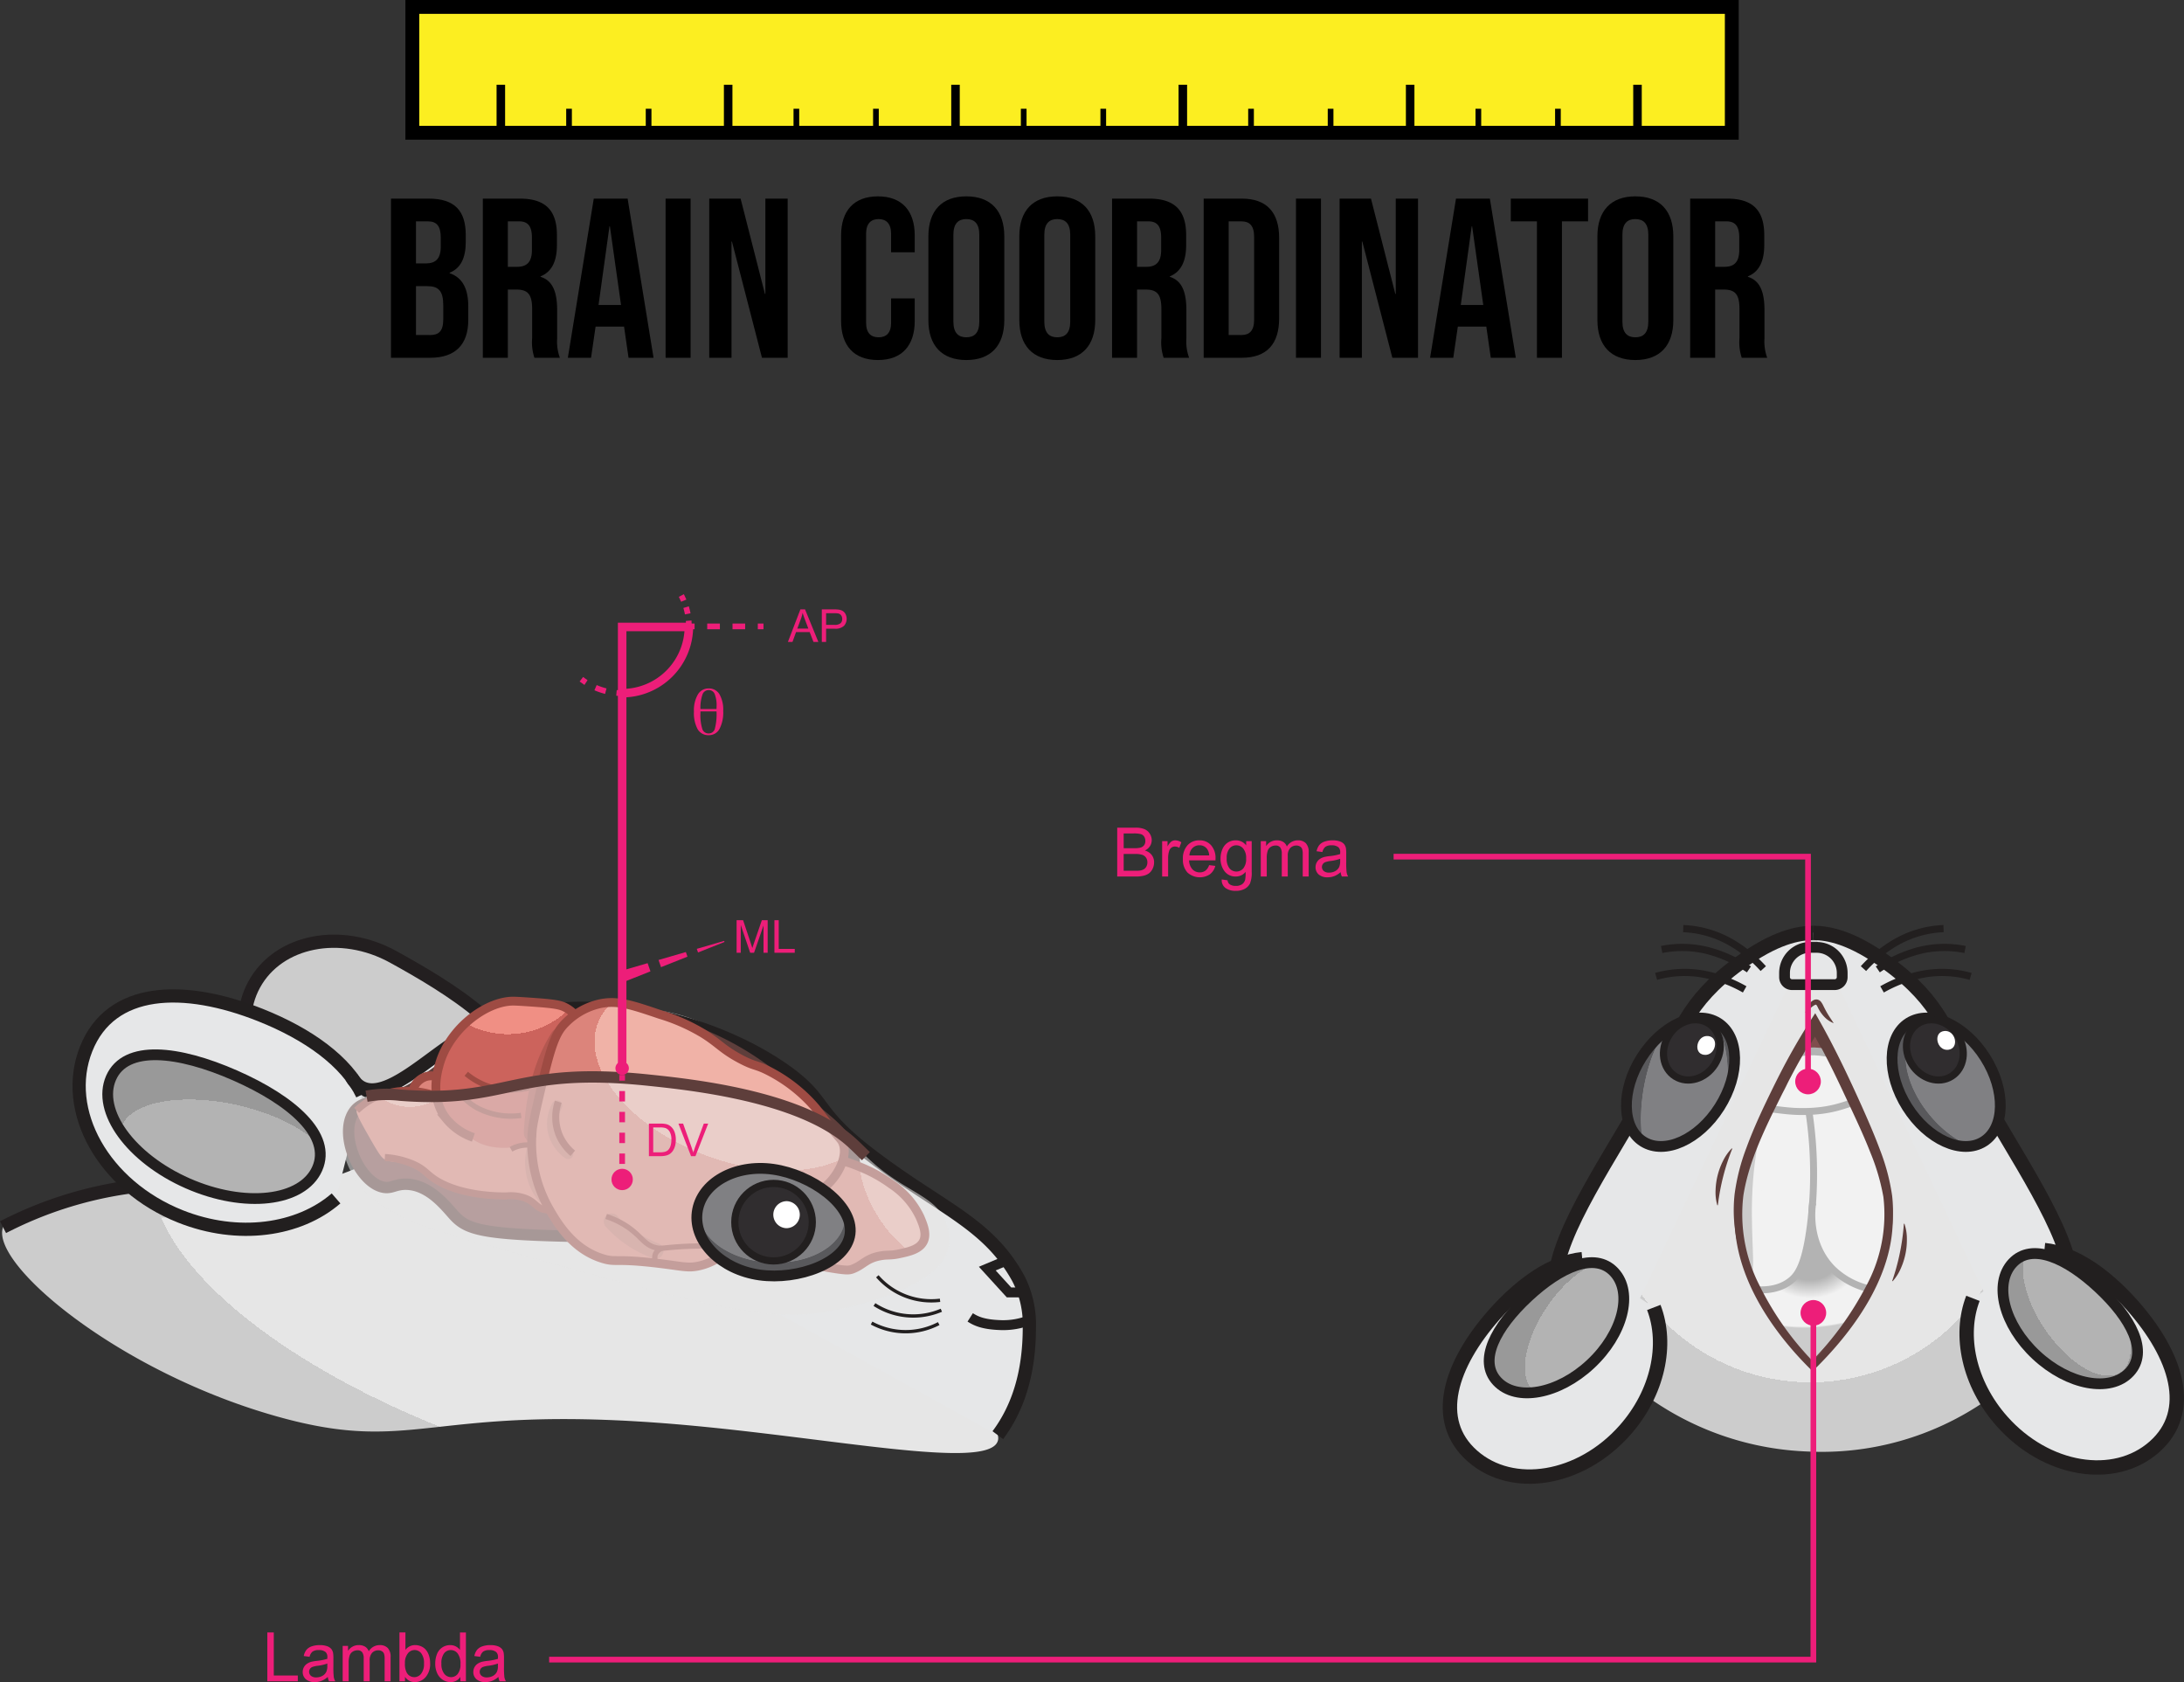 <svg xmlns="http://www.w3.org/2000/svg" xmlns:xlink="http://www.w3.org/1999/xlink" viewBox="0 0 384.286 295.914"><rect x="0" y="0" width="384.286" height="295.914" fill="#333333" stroke="none"/><defs><style>.cls-1,.cls-14,.cls-17,.cls-18,.cls-19,.cls-20,.cls-21,.cls-29,.cls-44,.cls-45,.cls-46,.cls-5,.cls-9{fill:none;}.cls-2{fill:url(#radial-gradient);}.cls-3,.cls-38{fill:#ccc;}.cls-3{stroke:#231f20;}.cls-10,.cls-13,.cls-14,.cls-16,.cls-17,.cls-18,.cls-19,.cls-20,.cls-21,.cls-24,.cls-25,.cls-26,.cls-27,.cls-29,.cls-3,.cls-30,.cls-31,.cls-32,.cls-33,.cls-35,.cls-37,.cls-4,.cls-40,.cls-41,.cls-42,.cls-44,.cls-45,.cls-46,.cls-47,.cls-48,.cls-5,.cls-6,.cls-7,.cls-9{stroke-miterlimit:10;}.cls-3,.cls-4{stroke-width:2.328px;}.cls-24,.cls-32,.cls-4{fill:#e6e7e8;}.cls-24,.cls-25,.cls-26,.cls-27,.cls-29,.cls-30,.cls-31,.cls-32,.cls-4,.cls-45,.cls-47,.cls-48,.cls-5{stroke:#221f1f;}.cls-5{stroke-width:1.746px;}.cls-33,.cls-6{fill:#804d4d;}.cls-33,.cls-44,.cls-6{stroke:#5e3e3b;}.cls-44,.cls-6{stroke-width:2px;}.cls-7{fill:#dc847b;}.cls-10,.cls-13,.cls-14,.cls-16,.cls-7,.cls-9{stroke:#9e4b43;}.cls-10,.cls-13,.cls-16,.cls-7{stroke-width:1.55px;}.cls-8{fill:url(#radial-gradient-2);}.cls-9{stroke-width:1.24px;}.cls-10{fill:url(#radial-gradient-3);}.cls-11{fill:#c97970;}.cls-12{fill:#cc635c;}.cls-13{fill:url(#radial-gradient-4);}.cls-14{stroke-width:0.93px;}.cls-15{fill:#b35750;}.cls-16{fill:url(#radial-gradient-5);}.cls-17,.cls-18,.cls-19,.cls-20,.cls-21,.cls-46{stroke:#ed1e79;}.cls-18{stroke-dasharray:1.905 1.905;}.cls-19,.cls-41{stroke-width:1.5px;}.cls-20{stroke-dasharray:1.215 1.215;}.cls-21{stroke-dasharray:2.225 2.225;}.cls-22{fill:#ed1e79;}.cls-23{fill:url(#radial-gradient-6);}.cls-24{stroke-width:2.53px;}.cls-25,.cls-26,.cls-30,.cls-31,.cls-32,.cls-47{stroke-width:1.897px;}.cls-25{fill:url(#radial-gradient-7);}.cls-26{fill:url(#radial-gradient-8);}.cls-27{fill:#302d2f;}.cls-27,.cls-29{stroke-width:1.265px;}.cls-28,.cls-41,.cls-42{fill:#fff;}.cls-30{fill:url(#radial-gradient-9);}.cls-31{fill:url(#radial-gradient-10);}.cls-33,.cls-37{stroke-width:1.22px;}.cls-34{clip-path:url(#clip-path);}.cls-35,.cls-37{stroke:#b3b3b3;}.cls-35{stroke-width:1.377px;fill:url(#radial-gradient-11);}.cls-36{fill:url(#radial-gradient-12);}.cls-37{fill:#f2f2f2;}.cls-39{fill:#5e3e3b;}.cls-40{fill:#fcee21;stroke-width:2.437px;}.cls-40,.cls-41,.cls-42{stroke:#000;}.cls-43{fill:#e6e6e6;fill-opacity:0.54;}.cls-45{stroke-width:0.582px;}.cls-46{stroke-dasharray:1.831 1.831;}.cls-47{fill:url(#radial-gradient-13);}.cls-48{stroke-width:1.89px;fill:url(#radial-gradient-14);}</style><radialGradient id="radial-gradient" cx="106.225" cy="224.874" r="164.524" gradientTransform="matrix(0.962, 0.272, -0.112, 0.398, 29.27, 106.565)" gradientUnits="userSpaceOnUse"><stop offset="0.5" stop-color="#e6e6e6"/><stop offset="0.5" stop-color="#ccc"/></radialGradient><radialGradient id="radial-gradient-2" cx="723.083" cy="251.199" r="15.217" gradientTransform="matrix(-0.967, -0.411, -0.468, 0.892, 889.028, 260.372)" gradientUnits="userSpaceOnUse"><stop offset="0.5" stop-color="#f0b2a7"/><stop offset="0.5" stop-color="#dc847b"/></radialGradient><radialGradient id="radial-gradient-3" cx="621.312" cy="253.602" r="19.522" gradientTransform="matrix(-0.954, 0.468, 0.807, 1.413, 551.347, -440.532)" xlink:href="#radial-gradient-2"/><radialGradient id="radial-gradient-4" cx="716.503" cy="227.702" r="26.342" gradientTransform="matrix(-0.967, -0.411, -0.468, 0.892, 889.028, 260.372)" gradientUnits="userSpaceOnUse"><stop offset="0.5" stop-color="#f08f84"/><stop offset="0.5" stop-color="#cc635c"/></radialGradient><radialGradient id="radial-gradient-5" cx="673.955" cy="230.691" r="49.155" gradientTransform="matrix(-0.967, -0.411, -0.286, 0.545, 847.081, 340.418)" xlink:href="#radial-gradient-2"/><radialGradient id="radial-gradient-6" cx="318.52" cy="206.927" r="72.502" gradientTransform="matrix(1, 0, 0, 1, 0, 0)" xlink:href="#radial-gradient"/><radialGradient id="radial-gradient-7" cx="396.66" cy="157.116" r="17.621" gradientTransform="matrix(0.414, 0.724, -1.603, 0.741, 381.422, -211.199)" gradientUnits="userSpaceOnUse"><stop offset="0.5" stop-color="#808083"/><stop offset="0.506" stop-color="#59595c"/></radialGradient><radialGradient id="radial-gradient-8" cx="277.831" cy="233.582" r="13.455" gradientTransform="translate(239.958 781.669) rotate(-145.669) scale(1 2.029)" gradientUnits="userSpaceOnUse"><stop offset="0.5" stop-color="#b3b3b3"/><stop offset="0.5" stop-color="#999"/></radialGradient><radialGradient id="radial-gradient-9" cx="345.555" cy="191.057" r="26.252" gradientTransform="matrix(-0.131, -0.991, 0.599, -0.079, 275.63, 550.324)" xlink:href="#radial-gradient-7"/><radialGradient id="radial-gradient-10" cx="-1065.289" cy="230.191" r="13.455" gradientTransform="matrix(0.826, -0.564, -1.144, -1.676, 1508.701, 15.116)" xlink:href="#radial-gradient-8"/><clipPath id="clip-path"><path class="cls-1" d="M318.87,239.354c5.412-5.327,14.832-16.318,13.346-28.535-.679-5.581-3.714-12.076-7.546-20.281-2.047-4.382-3.952-7.928-5.328-10.376a111.318,111.318,0,0,0-5.896,10.376c-3.245,6.498-6.849,13.717-7.546,20.281C304.507,223.936,314.646,235.164,318.87,239.354Z"/></clipPath><radialGradient id="radial-gradient-11" cx="317.447" cy="201.987" r="63.325" gradientUnits="userSpaceOnUse"><stop offset="0.495" stop-color="#f2f2f2"/><stop offset="0.5" stop-color="#ccc"/></radialGradient><radialGradient id="radial-gradient-12" cx="318.402" cy="221.195" r="14.196" gradientTransform="translate(0 44.183) scale(1 0.8)" gradientUnits="userSpaceOnUse"><stop offset="0.357" stop-color="#b3b3b3"/><stop offset="0.638" stop-color="#f2f2f2"/></radialGradient><radialGradient id="radial-gradient-13" cx="121.222" cy="242.244" r="28.131" gradientTransform="matrix(-0.905, -0.048, 0.031, -0.586, 238.055, 361.612)" xlink:href="#radial-gradient-7"/><radialGradient id="radial-gradient-14" cx="269.264" cy="590.087" r="20.456" gradientTransform="matrix(0.146, -0.836, 1.829, 0.395, -1078.65, 194.905)" xlink:href="#radial-gradient-8"/></defs><title>-1Asset 5</title><g id="Layer_2" data-name="Layer 2"><g id="Layer_1-2" data-name="Layer 1"><path class="cls-2" d="M111.716,177.314a34.015,34.015,0,0,1,13.19,3.207c14.57,6.89,16.266,20.922,28.701,41.584a129.765,129.765,0,0,0,11.316,16.132c9.357,11.29,10.765,13.557,10.719,14.814a1.467,1.467,0,0,1-.069.426c-1.606,5.31-29.475-.627-56.487-2.915-43.708-3.702-45.669,5.495-70.124-1.315C20.967,241.452-1.802,222.343.534,215.889c.761-2.104,4.012-2.37,23.008-4.332,19.675-2.033,29.513-3.049,30.051-3.166C82.708,202.057,87.563,176.349,111.716,177.314Z"/><path class="cls-3" d="M56.377,212.553a69.917,69.917,0,0,0-33.489-3.744A69.06,69.06,0,0,0,.534,215.889"/><path class="cls-3" d="M69.167,168.322c9.228,5.073,25.111,14.484,20.851,22.233s-27.049,10.901-36.277,5.827S40.484,180.914,44.744,173.166,59.938,163.248,69.167,168.322Z"/><path class="cls-4" d="M59.129,210.827c-6.523,5.662-17.227,7.206-27.387,3.165-13.497-5.369-20.921-18.564-16.583-29.47s17.175-11.318,30.673-5.949c8.436,3.356,15.133,8.175,17.91,13.981"/><path class="cls-4" d="M175.573,252.477c3.601-4.827,5.547-11.018,5.547-18.949a17.548,17.548,0,0,0-1.982-8.694c-5.347-9.693-13.643-12.283-25.723-21.464-10.714-8.142-7.616-9.714-15.679-15.287-14.56-10.064-39.461-15.164-56.181-5.676-6.015,3.414-13.54,11.382-18.034,8.84a4.512,4.512,0,0,1-1.691-1.784"/><polyline class="cls-5" points="177.537 221.566 173.718 223.176 177.537 227.362 180.569 227.362"/><path class="cls-5" d="M181.476,232.114a12.658,12.658,0,0,1-5.306,1.005c-3.163-.092-4.447-.717-5.455-1.362"/><path class="cls-6" d="M115.476,217.627c-29.182-.095-32.698-.762-35.47-3.698-1.411-1.495-4.343-5.537-8.552-5.596-1.972-.028-2.566.839-4.084.505-4.119-.906-7.686-9.023-5.215-13.023,1.909-3.089,5.826-1.145,11.313-4.86a68.354,68.354,0,0,0,7.216-5.412c6.121-4.932,12.489-5.728,17.74-6.51a49.617,49.617,0,0,1,25.435,3.143,51.333,51.333,0,0,1,14.534,9.204c4.828,4.299,13.364,8.898,11.717,14.558a4.925,4.925,0,0,1-.333.788c-1.915,4.054-6.199,7.018-13.12,9.052C130.467,217.596,125.614,217.66,115.476,217.627Z"/><path class="cls-7" d="M78.412,190.119a3.986,3.986,0,0,0-3.323-.764,3.51,3.51,0,0,0-2.563,3.739c.45,2.392,4.738,3.646,6.411,2.339C80.28,194.382,80.143,191.514,78.412,190.119Z"/><path class="cls-8" d="M67.837,204.03c1.378.611,2.441.126,4.671,1.045a9.317,9.317,0,0,1,1.593.814,38.049,38.049,0,0,0,3.109,2.338c4.752,2.751,11.686,2.573,12.161,2.556a7.486,7.486,0,0,1,3.187.414c1.553.605,1.841,1.456,2.885,1.856,2.303.882,5.278-1.351,5.601-1.596,2.034-1.54,4.249-5.473,3.062-7.665-.858-1.585-2.937-1.233-11.286-2.919a57.681,57.681,0,0,1-6.34-1.449c-6.695-2.371-6.786-5.979-11.791-7.285-5.096-1.33-11.282.771-11.934,3.203-.144.538.733,2.093,2.494,5.18C66.901,203.416,67.263,203.775,67.837,204.03Z"/><path class="cls-9" d="M62.756,195.341a12.558,12.558,0,0,1,4.937-2.926,13.477,13.477,0,0,1,6.125-.431,14.279,14.279,0,0,1,6.539,2.677"/><path class="cls-10" d="M151.446,205.34a25.34,25.34,0,0,1,5.388,2.99,14.226,14.226,0,0,1,5.04,5.777c.592,1.39,1.377,3.232.411,4.609-.813,1.159-2.544,1.529-4.08,1.857-1.564.335-1.985.128-3.283.359-2.54.45-3.025,1.61-4.921,2.324-.874.329-1.417.326-10.666-1.45-5.181-.995-5.144-1.019-5.897-1.085-2.129-.185-2.951-.034-3.743-.603-1.62-1.165-1.349-4.077-.893-5.697,2.165-7.691,15.597-11.469,20.502-9.89C149.417,204.568,150.308,204.859,151.446,205.34Z"/><path class="cls-11" d="M130.852,218.691a8.476,8.476,0,0,0,4.011-2.499,20.342,20.342,0,0,1,2.124-2.575c.116-.097-.173.114.045-.032.106-.071.211-.144.319-.211a6.736,6.736,0,0,1,.618-.336,5.591,5.591,0,0,1,.649-.25,10.295,10.295,0,0,1,1.005-.272c.307-.067.617-.121.929-.164a2.845,2.845,0,0,0,1.539-.664q1.093-.821,2.185-1.641a1.439,1.439,0,0,0,.5-1.908,1.405,1.405,0,0,0-1.908-.5q-1.391,1.044-2.781,2.089l.704-.19a10.174,10.174,0,0,0-6.024,2.322,22.262,22.262,0,0,0-1.819,2.289,5.769,5.769,0,0,1-2.839,1.852c-1.714.519-.983,3.212.742,2.69Z"/><path class="cls-12" d="M84.442,201.12c4.561,2.047,12.56.195,15.246-5.269,1.652-3.361,1.332-8.164-1.507-10.04-4.805-3.175-14.548,3.539-17.17,7.809a4.492,4.492,0,0,0-.794,2.733C80.422,199.259,84.021,200.931,84.442,201.12Z"/><path class="cls-13" d="M102.039,179.699a6.415,6.415,0,0,0-2.478-2.416c-.86-.461-1.761-.68-5.407-.939-1.438-.102-3.277-.234-3.968-.222-4.751.078-11.147,4.891-12.886,11.167-.401,1.449-1.629,5.879,1.244,9.534a10.503,10.503,0,0,0,4.749,3.277"/><path class="cls-14" d="M93.402,191.245a12.475,12.475,0,0,1-4.195.498,12.297,12.297,0,0,1-7.166-2.841"/><path class="cls-14" d="M91.693,196.223a12.752,12.752,0,0,1-7.646-1.282,10.472,10.472,0,0,1-2.493-1.891"/><path class="cls-9" d="M67.716,203.629a15.007,15.007,0,0,1,4.671,1.045c2.496,1.014,2.554,1.909,4.702,3.152,4.752,2.751,11.686,2.573,12.161,2.556a7.486,7.486,0,0,1,3.187.413c1.553.605,1.841,1.456,2.885,1.856.983.377,2.648.356,5.601-1.596"/><path class="cls-11" d="M96.175,210.064c-.035-.043-.07-.087-.105-.13.095.12-.033-.043-.049-.065-.079-.108-.158-.217-.233-.328a9.976,9.976,0,0,1-.539-.887,8.674,8.674,0,0,1-.83-2.258,8.561,8.561,0,0,1,.083-3.932.931.931,0,0,0-1.793-.494A10.725,10.725,0,0,0,94.86,211.379a.936.936,0,0,0,1.315,0,.952.952,0,0,0,0-1.315Z"/><path class="cls-14" d="M89.915,202.185a5.77,5.77,0,0,1,2.663-.752,5.987,5.987,0,0,1,4.501,2.02"/><path class="cls-15" d="M95.886,199.244c.29-5.489,1.398-10.955,4.364-15.652,1.282-2.03-1.936-3.898-3.212-1.877-3.315,5.25-4.548,11.4-4.872,17.529a1.86,1.86,0,0,0,3.72,0Z"/><path class="cls-16" d="M148.262,200.997c-.205-.464-.374-.561-1.762-2.26-1.717-2.103-2.189-2.849-2.936-3.766a27.037,27.037,0,0,0-8.162-6.493c-2.482-1.29-2.456-.773-5.085-2.163-3.244-1.716-3.821-2.787-6.671-4.55a33.406,33.406,0,0,0-7.54-3.309c-5.04-1.707-7.559-2.56-10.71-1.838a12.282,12.282,0,0,0-5.893,3.333c-1.5,1.505-2.358,3.187-4.061,10.456-1.172,5.003-1.758,7.504-1.819,8.891a23.401,23.401,0,0,0,2.845,13.094c1.453,2.558,4.215,7.419,9.662,9.045,2.285.682,2.142-.072,9.41.781,4.559.535,5.476.933,7.499.472,2.687-.612,4.52-2.101,6.77-3.967,3.193-2.649,2.697-3.265,4.98-5.131,4.831-3.949,8.231-2.156,11.486-5.887C147.777,205.982,149.204,203.133,148.262,200.997Z"/><path class="cls-11" d="M115.724,218.7c-.297-.122-.212-.086-.49-.209q-.318-.141-.633-.289-.568-.268-1.124-.561c-.682-.36-1.35-.747-1.996-1.168a12.372,12.372,0,0,1-2.883-2.602,1.4,1.4,0,0,0-1.973,0,1.433,1.433,0,0,0,0,1.973,20.648,20.648,0,0,0,8.357,5.546,1.399,1.399,0,0,0,1.716-.974,1.438,1.438,0,0,0-.974-1.716Z"/><path class="cls-14" d="M124.496,219.205c-1.265-.022-3.161-.013-5.478.159-2.413.179-2.696.344-3.56.145-2.149-.496-2.538-2.007-5.123-3.736a14.955,14.955,0,0,0-3.679-1.773"/><path class="cls-14" d="M115.54,222.218a1.68,1.68,0,0,1-.204-1.62,1.956,1.956,0,0,1,1.17-1.009"/><path class="cls-11" d="M100.426,202.176c-.037-.027-.074-.055-.111-.083.073.053.139.116.03.022-.099-.085-.2-.166-.297-.253a7.168,7.168,0,0,1-.668-.687,5.636,5.636,0,0,1-1.102-2.128,5.299,5.299,0,0,1-.011-2.633q.071-.285.166-.563.039-.114.082-.227c.005-.013.119-.283.038-.098q.132-.3.293-.585a.931.931,0,0,0-1.606-.939,7.486,7.486,0,0,0-.755,5.539,7.787,7.787,0,0,0,3.001,4.24.937.937,0,0,0,1.272-.334.951.951,0,0,0-.334-1.272Z"/><path class="cls-9" d="M100.786,202.893a8.61,8.61,0,0,1-2.328-3.065,8.388,8.388,0,0,1-.223-6.008"/><path class="cls-17" d="M109.471,121.943q-.505,0-1-.042"/><path class="cls-18" d="M106.592,121.588a11.666,11.666,0,0,1-2.659-1.03"/><path class="cls-17" d="M103.109,120.073q-.421-.272-.816-.577"/><path class="cls-19" d="M121.216,110.198A11.745,11.745,0,0,1,109.471,121.943"/><path class="cls-17" d="M119.887,104.764q.231.442.425.905"/><path class="cls-20" d="M120.721,106.812a11.677,11.677,0,0,1,.387,1.782"/><path class="cls-17" d="M121.175,109.199q.042.494.042.999"/><line class="cls-17" x1="134.34" y1="110.198" x2="133.34" y2="110.198"/><line class="cls-21" x1="131.115" y1="110.198" x2="123.329" y2="110.198"/><line class="cls-17" x1="122.216" y1="110.198" x2="121.216" y2="110.198"/><path class="cls-22" d="M124.698,121.113a2.124,2.124,0,0,1,1.893,1.022,5.416,5.416,0,0,1,.662,2.938,6.226,6.226,0,0,1-.656,3.161,2.079,2.079,0,0,1-1.887,1.099,2.154,2.154,0,0,1-1.954-1.046,5.974,5.974,0,0,1-.653-3.12,5.514,5.514,0,0,1,.686-2.985A2.152,2.152,0,0,1,124.698,121.113Zm1.377,3.621q0-.082.006-.226t.006-.208a5.404,5.404,0,0,0-.334-2.203,1.104,1.104,0,0,0-1.055-.697,1.142,1.142,0,0,0-1.093.785,7.048,7.048,0,0,0-.36,2.549Zm-2.83.422v.275a8.301,8.301,0,0,0,.325,2.798,1.127,1.127,0,0,0,1.099.8,1.105,1.105,0,0,0,1.099-.782,10.008,10.008,0,0,0,.308-3.091Z"/><path class="cls-22" d="M196.58,154.196v-8.59h3.223a3.989,3.989,0,0,1,1.579.261,2.03,2.03,0,0,1,.932.803,2.116,2.116,0,0,1,.337,1.134,1.948,1.948,0,0,1-.299,1.037,2.134,2.134,0,0,1-.902.785,2.243,2.243,0,0,1,1.198.779,2.087,2.087,0,0,1,.419,1.301,2.509,2.509,0,0,1-.255,1.122,2.172,2.172,0,0,1-.63.8,2.629,2.629,0,0,1-.94.425,5.719,5.719,0,0,1-1.386.144Zm1.137-4.98h1.857a4.144,4.144,0,0,0,1.084-.1,1.205,1.205,0,0,0,.653-.428,1.232,1.232,0,0,0,.22-.75,1.381,1.381,0,0,0-.205-.753,1.038,1.038,0,0,0-.586-.445,4.894,4.894,0,0,0-1.307-.12h-1.717Zm0,3.967H199.855a4.923,4.923,0,0,0,.773-.041,1.853,1.853,0,0,0,.656-.234,1.244,1.244,0,0,0,.434-.478,1.495,1.495,0,0,0,.17-.724,1.427,1.427,0,0,0-.246-.835,1.298,1.298,0,0,0-.683-.498,4.232,4.232,0,0,0-1.257-.144h-1.986Z"/><path class="cls-22" d="M204.484,154.196v-6.223h.949v.943a2.574,2.574,0,0,1,.671-.873,1.171,1.171,0,0,1,.677-.211,2.057,2.057,0,0,1,1.084.34l-.363.979a1.509,1.509,0,0,0-.773-.229,1.004,1.004,0,0,0-.621.208,1.127,1.127,0,0,0-.393.577,4.108,4.108,0,0,0-.176,1.23v3.258Z"/><path class="cls-22" d="M212.751,152.192l1.09.135a2.659,2.659,0,0,1-.955,1.482A3.236,3.236,0,0,1,208.94,153.496a3.285,3.285,0,0,1-.8-2.358,3.438,3.438,0,0,1,.809-2.438,2.737,2.737,0,0,1,2.098-.867,2.66,2.66,0,0,1,2.039.85,3.376,3.376,0,0,1,.791,2.391q0,.094-.006.281H209.23a2.391,2.391,0,0,0,.58,1.57,1.727,1.727,0,0,0,1.301.545,1.614,1.614,0,0,0,.99-.305A2.023,2.023,0,0,0,212.751,152.192Zm-3.463-1.705h3.475a2.108,2.108,0,0,0-.398-1.178,1.616,1.616,0,0,0-1.307-.609,1.675,1.675,0,0,0-1.222.486A1.925,1.925,0,0,0,209.289,150.487Z"/><path class="cls-22" d="M214.972,154.712l1.025.152a.977.977,0,0,0,.357.691,1.756,1.756,0,0,0,1.072.293,1.883,1.883,0,0,0,1.131-.293,1.442,1.442,0,0,0,.539-.82,6.736,6.736,0,0,0,.076-1.354,2.169,2.169,0,0,1-1.723.814,2.349,2.349,0,0,1-1.986-.926,3.565,3.565,0,0,1-.703-2.221,4.133,4.133,0,0,1,.322-1.644,2.578,2.578,0,0,1,.935-1.163,2.524,2.524,0,0,1,1.438-.41,2.231,2.231,0,0,1,1.816.891v-.75h.973v5.379a5.102,5.102,0,0,1-.296,2.06,2.164,2.164,0,0,1-.938.958,3.249,3.249,0,0,1-1.579.352,2.978,2.978,0,0,1-1.799-.501A1.694,1.694,0,0,1,214.972,154.712Zm.873-3.738a2.7,2.7,0,0,0,.486,1.787,1.604,1.604,0,0,0,2.438.003,2.612,2.612,0,0,0,.492-1.755,2.552,2.552,0,0,0-.507-1.723,1.567,1.567,0,0,0-1.222-.58,1.522,1.522,0,0,0-1.195.571A2.537,2.537,0,0,0,215.845,150.974Z"/><path class="cls-22" d="M221.839,154.196v-6.223h.943v.873a2.218,2.218,0,0,1,.779-.735,2.189,2.189,0,0,1,1.107-.278,2.047,2.047,0,0,1,1.134.287,1.537,1.537,0,0,1,.624.803,2.234,2.234,0,0,1,1.922-1.09,1.894,1.894,0,0,1,1.424.513,2.191,2.191,0,0,1,.498,1.579v4.271H229.222v-3.92a2.886,2.886,0,0,0-.103-.911.883.883,0,0,0-.372-.448,1.161,1.161,0,0,0-.633-.17,1.473,1.473,0,0,0-1.09.437,1.923,1.923,0,0,0-.434,1.397v3.615h-1.055v-4.043a1.779,1.779,0,0,0-.258-1.055.976.976,0,0,0-.844-.352,1.533,1.533,0,0,0-.823.234,1.329,1.329,0,0,0-.548.686,3.859,3.859,0,0,0-.17,1.301v3.229Z"/><path class="cls-22" d="M235.896,153.429a3.927,3.927,0,0,1-1.128.703,3.259,3.259,0,0,1-1.163.205,2.262,2.262,0,0,1-1.576-.501,1.654,1.654,0,0,1-.551-1.28,1.703,1.703,0,0,1,.208-.835,1.722,1.722,0,0,1,.545-.606,2.562,2.562,0,0,1,.759-.346,7.538,7.538,0,0,1,.938-.158,9.64,9.64,0,0,0,1.881-.363q.006-.217.006-.275a1.164,1.164,0,0,0-.299-.908,1.765,1.765,0,0,0-1.201-.357,1.863,1.863,0,0,0-1.099.261,1.593,1.593,0,0,0-.524.923l-1.031-.141a2.555,2.555,0,0,1,.463-1.069,2.029,2.029,0,0,1,.932-.627,4.156,4.156,0,0,1,1.412-.22,3.738,3.738,0,0,1,1.295.188,1.706,1.706,0,0,1,.732.472,1.659,1.659,0,0,1,.328.718,5.939,5.939,0,0,1,.053.973v1.406a14.924,14.924,0,0,0,.067,1.86,2.347,2.347,0,0,0,.267.747H236.107A2.236,2.236,0,0,1,235.896,153.429Zm-.088-2.355a7.738,7.738,0,0,1-1.723.398,3.984,3.984,0,0,0-.92.211.917.917,0,0,0-.416.343.932.932,0,0,0,.173,1.204,1.374,1.374,0,0,0,.935.281,2.175,2.175,0,0,0,1.084-.267,1.642,1.642,0,0,0,.697-.729,2.548,2.548,0,0,0,.17-1.055Z"/><path class="cls-22" d="M47.036,295.773v-8.59h1.137v7.576h4.23v1.014Z"/><path class="cls-22" d="M57.682,295.006a3.927,3.927,0,0,1-1.128.703,3.259,3.259,0,0,1-1.163.205,2.262,2.262,0,0,1-1.576-.501,1.654,1.654,0,0,1-.551-1.28,1.703,1.703,0,0,1,.208-.835,1.722,1.722,0,0,1,.545-.606,2.563,2.563,0,0,1,.759-.346,7.536,7.536,0,0,1,.938-.158,9.64,9.64,0,0,0,1.881-.363q.006-.217.006-.275a1.164,1.164,0,0,0-.299-.908,1.765,1.765,0,0,0-1.201-.357,1.863,1.863,0,0,0-1.099.261,1.593,1.593,0,0,0-.524.923l-1.031-.141a2.555,2.555,0,0,1,.463-1.069,2.029,2.029,0,0,1,.932-.627,4.156,4.156,0,0,1,1.412-.22,3.738,3.738,0,0,1,1.295.188,1.706,1.706,0,0,1,.732.472,1.659,1.659,0,0,1,.328.718,5.938,5.938,0,0,1,.053.973v1.406a14.927,14.927,0,0,0,.067,1.86,2.347,2.347,0,0,0,.267.747H57.893A2.236,2.236,0,0,1,57.682,295.006Zm-.088-2.355a7.738,7.738,0,0,1-1.723.398,3.985,3.985,0,0,0-.92.211.917.917,0,0,0-.416.343.932.932,0,0,0,.173,1.204,1.374,1.374,0,0,0,.935.281,2.175,2.175,0,0,0,1.084-.267,1.642,1.642,0,0,0,.697-.729,2.548,2.548,0,0,0,.17-1.055Z"/><path class="cls-22" d="M60.295,295.773v-6.223h.943v.873a2.218,2.218,0,0,1,.779-.735,2.189,2.189,0,0,1,1.107-.278,2.047,2.047,0,0,1,1.134.287,1.537,1.537,0,0,1,.624.803A2.234,2.234,0,0,1,66.805,289.41a1.894,1.894,0,0,1,1.424.513,2.191,2.191,0,0,1,.498,1.579v4.271H67.678v-3.92a2.886,2.886,0,0,0-.103-.911.883.883,0,0,0-.372-.448,1.161,1.161,0,0,0-.633-.17,1.473,1.473,0,0,0-1.09.437,1.923,1.923,0,0,0-.434,1.397v3.615H63.993v-4.043a1.779,1.779,0,0,0-.258-1.055.976.976,0,0,0-.844-.352,1.533,1.533,0,0,0-.823.234,1.329,1.329,0,0,0-.548.686,3.859,3.859,0,0,0-.17,1.301v3.229Z"/><path class="cls-22" d="M71.264,295.773h-.979v-8.59h1.055v3.064a2.087,2.087,0,0,1,1.705-.838,2.611,2.611,0,0,1,1.087.231,2.22,2.22,0,0,1,.844.65,3.144,3.144,0,0,1,.519,1.011,4.167,4.167,0,0,1,.188,1.266,3.555,3.555,0,0,1-.791,2.473,2.474,2.474,0,0,1-1.898.873,1.981,1.981,0,0,1-1.729-.92Zm-.012-3.158a3.23,3.23,0,0,0,.305,1.617,1.508,1.508,0,0,0,2.543.214,2.729,2.729,0,0,0,.504-1.79,2.776,2.776,0,0,0-.483-1.799,1.472,1.472,0,0,0-1.169-.58,1.517,1.517,0,0,0-1.195.601A2.636,2.636,0,0,0,71.252,292.615Z"/><path class="cls-22" d="M81.002,295.773v-.785a1.935,1.935,0,0,1-1.74.926,2.44,2.44,0,0,1-1.368-.41,2.697,2.697,0,0,1-.967-1.145,3.959,3.959,0,0,1-.343-1.69,4.424,4.424,0,0,1,.311-1.69,2.449,2.449,0,0,1,.932-1.163,2.491,2.491,0,0,1,1.389-.404,2.075,2.075,0,0,1,1.717.855v-3.082H81.981v8.59Zm-3.334-3.105a2.702,2.702,0,0,0,.504,1.787,1.519,1.519,0,0,0,1.189.592,1.492,1.492,0,0,0,1.175-.565,2.607,2.607,0,0,0,.483-1.726,2.926,2.926,0,0,0-.492-1.875,1.514,1.514,0,0,0-1.213-.598,1.461,1.461,0,0,0-1.175.574A2.834,2.834,0,0,0,77.668,292.668Z"/><path class="cls-22" d="M87.7,295.006a3.927,3.927,0,0,1-1.128.703,3.259,3.259,0,0,1-1.163.205,2.262,2.262,0,0,1-1.576-.501,1.654,1.654,0,0,1-.551-1.28,1.703,1.703,0,0,1,.208-.835,1.722,1.722,0,0,1,.545-.606,2.563,2.563,0,0,1,.759-.346,7.536,7.536,0,0,1,.938-.158,9.64,9.64,0,0,0,1.881-.363q.006-.217.006-.275a1.164,1.164,0,0,0-.299-.908,1.765,1.765,0,0,0-1.201-.357,1.863,1.863,0,0,0-1.099.261,1.593,1.593,0,0,0-.524.923l-1.031-.141a2.555,2.555,0,0,1,.463-1.069,2.029,2.029,0,0,1,.932-.627,4.156,4.156,0,0,1,1.412-.22,3.738,3.738,0,0,1,1.295.188,1.706,1.706,0,0,1,.732.472,1.659,1.659,0,0,1,.328.718,5.938,5.938,0,0,1,.053.973v1.406a14.924,14.924,0,0,0,.067,1.86,2.347,2.347,0,0,0,.267.747H87.911A2.236,2.236,0,0,1,87.7,295.006Zm-.088-2.355a7.738,7.738,0,0,1-1.723.398,3.985,3.985,0,0,0-.92.211.917.917,0,0,0-.416.343.932.932,0,0,0,.173,1.204,1.374,1.374,0,0,0,.935.281,2.175,2.175,0,0,0,1.084-.267,1.642,1.642,0,0,0,.697-.729,2.548,2.548,0,0,0,.17-1.055Z"/><polygon class="cls-22" points="109.146 170.839 113.953 169.441 114.448 170.884 109.796 172.731 109.146 170.839"/><polygon class="cls-22" points="115.875 168.881 120.682 167.483 120.961 168.298 116.309 170.145 115.875 168.881"/><polygon class="cls-22" points="122.604 166.924 127.41 165.525 127.475 165.713 122.822 167.56 122.604 166.924"/><polygon class="cls-22" points="129.333 164.966 129.42 164.94 129.336 164.974 129.333 164.966"/><path class="cls-22" d="M129.609,167.606v-5.727h1.141l1.355,4.055q.188.567.273.848.097-.312.305-.918l1.371-3.984H135.074v5.727h-.73v-4.793l-1.664,4.793h-.684l-1.656-4.875v4.875Z"/><path class="cls-22" d="M136.265,167.606v-5.727h.758V166.93h2.82v.676Z"/><path class="cls-22" d="M138.637,112.93l2.199-5.727h.816l2.344,5.727h-.863l-.668-1.734h-2.395l-.629,1.734Zm1.652-2.352H142.231l-.598-1.586q-.273-.722-.406-1.188a7.291,7.291,0,0,1-.309,1.094Z"/><path class="cls-22" d="M144.602,112.93v-5.727h2.16a5.251,5.251,0,0,1,.871.055,1.72,1.72,0,0,1,.707.268,1.404,1.404,0,0,1,.459.553,1.864,1.864,0,0,1-.291,2.018,2.231,2.231,0,0,1-1.68.506h-1.469v2.328Zm.758-3.004h1.48a1.568,1.568,0,0,0,1.043-.273.975.975,0,0,0,.309-.77,1.036,1.036,0,0,0-.182-.615.848.848,0,0,0-.479-.338,3.216,3.216,0,0,0-.707-.051h-1.465Z"/><path class="cls-23" d="M360.282,238.36c-3.952,3.699-8.64,6.501-11.185,8.269a50.801,50.801,0,0,1-30.943,8.728,51.655,51.655,0,0,1-27.569-9.142c-4.044-2.833-6.48-3.961-7.833-5.573-12.629-15.035,34.041-73.696,36.32-76.53"/><path class="cls-24" d="M282.752,240.642c-5.007-3.969-9.586-9.041-9.104-15.569.637-8.641,9.242-20.769,17.708-35.674,4.178-7.357,5.193-13.017,14.628-19.898,6.397-4.666,10.431-5.346,13.088-5.389"/><ellipse class="cls-25" cx="295.698" cy="190.391" rx="12.338" ry="8.129" transform="translate(-23.288 338.492) rotate(-57.681)"/><path class="cls-24" d="M290.994,230.008c2.506,6.488.749,15.018-5.089,21.608-7.756,8.755-19.779,10.772-26.854,4.505s-3.878-16.102,3.878-24.858c4.847-5.472,10.328-9.227,15.485-9.744"/><path class="cls-26" d="M279.869,239.977c-5.686,5.305-13.047,6.658-16.439,3.022s-.265-9.526,5.422-14.831,11.778-8.018,15.171-4.381S285.555,234.672,279.869,239.977Z"/><ellipse class="cls-27" cx="297.691" cy="184.694" rx="5.499" ry="4.78" transform="translate(-17.48 337.662) rotate(-57.706)"/><path class="cls-28" d="M300.575,182.265c-2.019-.235-2.745,3.067-.723,3.302C301.871,185.802,302.597,182.5,300.575,182.265Z"/><path class="cls-29" d="M307.735,170.536a23.594,23.594,0,0,0-6.527-3.105,18.331,18.331,0,0,0-8.829-.394"/><path class="cls-29" d="M306.984,174.055a23.594,23.594,0,0,0-6.751-2.583,18.331,18.331,0,0,0-8.833.3"/><path class="cls-29" d="M310.26,170.398a23.594,23.594,0,0,0-5.606-4.562,18.331,18.331,0,0,0-8.485-2.473"/><path class="cls-24" d="M355.391,240.642c5.007-3.969,9.586-9.041,9.104-15.569-.637-8.641-9.242-20.769-17.708-35.674-4.178-7.357-5.193-13.017-14.628-19.898-6.397-4.666-10.431-5.346-13.088-5.389"/><ellipse class="cls-30" cx="342.444" cy="190.391" rx="8.129" ry="12.338" transform="translate(-48.74 212.576) rotate(-32.319)"/><path class="cls-24" d="M347.149,228.407c-2.506,6.488-.749,15.018,5.089,21.608,7.756,8.755,19.779,10.772,26.854,4.505s3.878-16.102-3.878-24.858c-4.847-5.472-10.328-9.227-15.485-9.744"/><path class="cls-31" d="M358.274,238.376c5.686,5.305,13.047,6.658,16.439,3.022s.265-9.526-5.422-14.831-11.778-8.018-15.171-4.381S352.588,233.071,358.274,238.376Z"/><ellipse class="cls-27" cx="340.451" cy="184.694" rx="4.78" ry="5.499" transform="translate(-46.013 210.461) rotate(-32.294)"/><path class="cls-28" d="M342.083,181.379c2.019-.235,2.745,3.067.723,3.302C340.787,184.917,340.061,181.615,342.083,181.379Z"/><path class="cls-29" d="M330.407,170.536a23.594,23.594,0,0,1,6.527-3.105,18.331,18.331,0,0,1,8.829-.394"/><path class="cls-29" d="M331.159,174.055a23.594,23.594,0,0,1,6.751-2.583,18.331,18.331,0,0,1,8.833.3"/><path class="cls-32" d="M318.503,166.663h1.139a4.502,4.502,0,0,1,4.502,4.502v.737a1.318,1.318,0,0,1-1.318,1.318h-7.508a1.318,1.318,0,0,1-1.318-1.318v-.737a4.502,4.502,0,0,1,4.502-4.502Z"/><path class="cls-29" d="M327.886,170.397a23.594,23.594,0,0,1,5.606-4.562,18.331,18.331,0,0,1,8.485-2.473"/><path class="cls-33" d="M318.931,240.374c5.412-5.327,14.832-16.318,13.346-28.535-.679-5.581-3.714-12.076-7.546-20.281-2.047-4.382-3.952-7.928-5.328-10.376a111.319,111.319,0,0,0-5.896,10.376c-3.245,6.498-6.849,13.717-7.546,20.281C304.568,224.956,314.707,236.184,318.931,240.374Z"/><g class="cls-34"><path class="cls-35" d="M305.137,238.554c2.547,1.904,11.292,7.814,21.087,2.573,6.207-3.322,16.3-12.975,16.221-27.014-.061-10.815-6.124-18.172-8.11-20.582-.589-.715-13.23-15.543-24.736-4.502-6.338,6.081-9.986,17.76-9.732,30.23"/><path class="cls-36" d="M308.966,226.884c1.999,4.36,9.244,4.458,12.691,3.957,4.606-.669,9.787-3.477,9.619-5.945-.109-1.612-2.404-1.678-6.387-4.906-4.693-3.802-4.721-6.313-6.926-6.579C313.686,212.895,306.48,221.462,308.966,226.884Z"/><path class="cls-37" d="M336.899,204.012c-2.015-7.071-4.853-9.367-7.119-10.13-3.366-1.134-4.679,1.382-11.499,1.643-6.043.231-8.562-1.609-11.773.274a9.436,9.436,0,0,0-3.833,4.928"/><path class="cls-37" d="M318.281,195.524a72.835,72.835,0,0,1,.274,19.987c-.885,6.959-2.188,8.801-3.559,9.856-4.835,3.721-13.08-.369-13.963-.821"/><path class="cls-37" d="M337.447,225.915a13.638,13.638,0,0,1-15.059-2.738c-4.48-4.601-3.55-10.848-3.435-11.541"/><path class="cls-38" d="M308.288,210.805c-.263,8.211.954,14.086-.752,14.64-.667.217-1.443-.489-1.985-.993-4.236-3.941-3.063-11.54-2.774-13.452,1.174-7.761,5.622-14.281,6.752-13.844C310.445,197.511,308.581,201.674,308.288,210.805Z"/><path class="cls-38" d="M312.181,190.388c1.152-2.634,1.002-4.293,1.411-4.244.513.061,1.629,2.783.677,5.03-.973,2.299-3.813,3.406-4.212,3.079C309.747,194,311.043,192.991,312.181,190.388Z"/></g><path class="cls-39" d="M318.87,239.374a55.958,55.958,0,0,0,9.563-13.268,26.347,26.347,0,0,0,2.957-15.553,37.742,37.742,0,0,0-2.258-7.724c-.988-2.529-2.127-5.016-3.286-7.499-1.176-2.478-2.315-4.983-3.532-7.422q-1.827-3.669-3.843-7.237l1.712.05q-2.215,3.441-4.179,7.038c-1.304,2.387-2.509,4.864-3.732,7.318-2.4,4.9-4.674,9.93-5.513,15.22A27.441,27.441,0,0,0,309.498,225.955,52.86,52.86,0,0,0,318.87,239.374Zm0,0a49.876,49.876,0,0,1-10.25-12.982,31.3,31.3,0,0,1-2.946-7.852,26.143,26.143,0,0,1-.463-8.448,36.253,36.253,0,0,1,2.08-8.167c.961-2.625,2.093-5.168,3.275-7.67,1.195-2.493,2.402-4.969,3.719-7.425q1.974-3.669,4.216-7.187l.895-1.401.817,1.451c2.715,4.819,5.095,9.841,7.348,14.852,1.124,2.519,2.233,5.053,3.203,7.664a36.496,36.496,0,0,1,2.164,8.131,23.885,23.885,0,0,1-.535,8.441,31.742,31.742,0,0,1-3.098,7.779A52.57,52.57,0,0,1,318.87,239.374Z"/><path class="cls-39" d="M317.664,178.157a4.212,4.212,0,0,1,.915-1.804,1.675,1.675,0,0,1,.463-.376,1.105,1.105,0,0,1,.769-.128,1.124,1.124,0,0,1,.651.46,4.127,4.127,0,0,1,.287.468c.283.583.545,1.096.863,1.627.317.525.671,1.038,1.042,1.598a4.519,4.519,0,0,1-1.658-1.118,6.513,6.513,0,0,1-1.134-1.645,1.696,1.696,0,0,0-.286-.474c-.01-.058-.255.015-.484.172C318.628,177.256,318.177,177.73,317.664,178.157Z"/><path class="cls-39" d="M335.096,215.287a8.281,8.281,0,0,1,.429,2.661,12.255,12.255,0,0,1-1.057,5.164,8.356,8.356,0,0,1-1.436,2.28l-.094-.034a39.236,39.236,0,0,0,2.058-10.075Z"/><path class="cls-39" d="M302.166,212.02a8.281,8.281,0,0,1-.3-2.678,12.255,12.255,0,0,1,1.305-5.107,8.355,8.355,0,0,1,1.545-2.208l.092.039a39.236,39.236,0,0,0-2.542,9.964Z"/><polyline class="cls-17" points="318.132 190.372 318.132 150.703 245.213 150.703"/><circle class="cls-22" cx="318.132" cy="190.259" r="2.256"/><polyline class="cls-17" points="319.071 230.85 319.071 291.961 96.624 291.961"/><circle class="cls-22" cx="319.071" cy="230.962" r="2.256"/><path d="M68.796,34.943h6.639c4.559,0,6.519,2.12,6.519,6.439v1.12c0,2.879-.88,4.679-2.839,5.479v.08c2.359.8,3.279,2.879,3.279,5.839V56.299c0,4.319-2.279,6.639-6.679,6.639H68.796Zm6.119,11.398c1.64,0,2.64-.72,2.64-2.959V41.821c0-2-.68-2.879-2.24-2.879H73.196V46.341Zm.8,12.598c1.479,0,2.28-.68,2.28-2.759V53.74c0-2.6-.84-3.399-2.84-3.399H73.196v8.598Z"/><path d="M84.956,34.943h6.519c4.559,0,6.519,2.12,6.519,6.439v1.72c0,2.879-.92,4.719-2.88,5.519v.08c2.2.68,2.92,2.76,2.92,5.919v4.919a8.245,8.245,0,0,0,.479,3.399h-4.479a8.603,8.603,0,0,1-.4-3.439V54.379c0-2.6-.76-3.439-2.76-3.439H89.356v11.998H84.956Zm5.999,11.998c1.64,0,2.64-.72,2.64-2.959V41.821c0-2-.68-2.879-2.24-2.879H89.356v7.999Z"/><path d="M104.476,34.943h5.959l4.56,27.995h-4.399l-.8-5.559v.08h-5l-.8,5.479H99.917Zm4.799,18.717-1.959-13.838h-.08l-1.92,13.838Z"/><path d="M117.115,34.943h4.399V62.938h-4.399Z"/><path d="M124.795,34.943h5.519l4.279,16.757h.08V34.943h3.919V62.938h-4.52l-5.279-20.437h-.08V62.938H124.795Z"/><path d="M147.994,56.459V41.421c0-4.319,2.24-6.878,6.479-6.878s6.479,2.56,6.479,6.878v2.959h-4.159V41.141c0-1.84-.88-2.6-2.2-2.6s-2.199.76-2.199,2.6V56.779c0,1.84.879,2.56,2.199,2.56s2.2-.72,2.2-2.56v-4.279h4.159v3.959c0,4.319-2.239,6.879-6.479,6.879S147.994,60.778,147.994,56.459Z"/><path d="M163.354,56.299V41.581c0-4.479,2.359-7.039,6.679-7.039s6.679,2.56,6.679,7.039V56.299c0,4.479-2.36,7.039-6.679,7.039S163.354,60.778,163.354,56.299Zm8.959.28V41.302c0-2-.88-2.76-2.28-2.76-1.399,0-2.279.76-2.279,2.76V56.579c0,2.0.88,2.759,2.279,2.759C171.433,59.338,172.313,58.578,172.313,56.579Z"/><path d="M179.354,56.299V41.581c0-4.479,2.359-7.039,6.679-7.039s6.679,2.56,6.679,7.039V56.299c0,4.479-2.36,7.039-6.679,7.039S179.354,60.778,179.354,56.299Zm8.958.28V41.302c0-2-.88-2.76-2.28-2.76-1.399,0-2.279.76-2.279,2.76V56.579c0,2.0.88,2.759,2.279,2.759C187.432,59.338,188.312,58.578,188.312,56.579Z"/><path d="M195.673,34.943h6.519c4.559,0,6.519,2.12,6.519,6.439v1.72c0,2.879-.92,4.719-2.88,5.519v.08c2.2.68,2.919,2.76,2.919,5.919v4.919a8.245,8.245,0,0,0,.48,3.399h-4.479a8.604,8.604,0,0,1-.4-3.439V54.379c0-2.6-.76-3.439-2.76-3.439h-1.52v11.998h-4.399Zm5.999,11.998c1.64,0,2.64-.72,2.64-2.959V41.821c0-2-.68-2.879-2.24-2.879h-2v7.999Z"/><path d="M211.793,34.943h6.719c4.399,0,6.559,2.439,6.559,6.918V56.019c0,4.479-2.16,6.919-6.559,6.919H211.793Zm6.639,23.996c1.399,0,2.239-.72,2.239-2.719V41.661c0-2-.84-2.72-2.239-2.72h-2.24V58.938Z"/><path d="M228.033,34.943h4.399V62.938h-4.399Z"/><path d="M235.712,34.943h5.519l4.279,16.757h.08V34.943h3.919V62.938h-4.52l-5.279-20.437h-.08V62.938h-3.919Z"/><path d="M256.191,34.943h5.959L266.71,62.938h-4.399l-.8-5.559v.08h-5l-.8,5.479h-4.079Zm4.799,18.717-1.959-13.838h-.08l-1.92,13.838Z"/><path d="M270.431,38.942h-4.599v-3.999h13.598v3.999H274.831v23.996h-4.399Z"/><path d="M281.072,56.299V41.581c0-4.479,2.359-7.039,6.679-7.039s6.679,2.56,6.679,7.039V56.299c0,4.479-2.36,7.039-6.679,7.039S281.072,60.778,281.072,56.299Zm8.958.28V41.302c0-2-.88-2.76-2.28-2.76-1.399,0-2.279.76-2.279,2.76V56.579c0,2.0.88,2.759,2.279,2.759C289.15,59.338,290.03,58.578,290.03,56.579Z"/><path d="M297.392,34.943h6.519c4.559,0,6.519,2.12,6.519,6.439v1.72c0,2.879-.92,4.719-2.88,5.519v.08c2.2.68,2.92,2.76,2.92,5.919v4.919a8.245,8.245,0,0,0,.479,3.399h-4.479a8.603,8.603,0,0,1-.4-3.439V54.379c0-2.6-.76-3.439-2.76-3.439h-1.52v11.998h-4.399Zm5.999,11.998c1.64,0,2.64-.72,2.64-2.959V41.821c0-2-.68-2.879-2.24-2.879h-2v7.999Z"/><rect class="cls-40" x="72.55" y="1.218" width="232.167" height="22.137"/><line class="cls-41" x1="88.125" y1="23.355" x2="88.125" y2="14.908"/><line class="cls-41" x1="128.125" y1="23.355" x2="128.125" y2="14.908"/><line class="cls-41" x1="168.125" y1="23.355" x2="168.125" y2="14.908"/><line class="cls-41" x1="208.125" y1="23.355" x2="208.125" y2="14.908"/><line class="cls-41" x1="248.125" y1="23.355" x2="248.125" y2="14.908"/><line class="cls-41" x1="288.125" y1="23.355" x2="288.125" y2="14.908"/><line class="cls-42" x1="100.125" y1="19.131" x2="100.125" y2="23.435"/><line class="cls-42" x1="114.125" y1="19.132" x2="114.125" y2="23.435"/><line class="cls-42" x1="140.125" y1="19.132" x2="140.125" y2="23.435"/><line class="cls-42" x1="154.125" y1="19.132" x2="154.125" y2="23.435"/><line class="cls-42" x1="180.125" y1="19.132" x2="180.125" y2="23.435"/><line class="cls-42" x1="194.125" y1="19.132" x2="194.125" y2="23.435"/><line class="cls-42" x1="260.125" y1="19.132" x2="260.125" y2="23.435"/><line class="cls-42" x1="274.125" y1="19.132" x2="274.125" y2="23.435"/><line class="cls-42" x1="220.125" y1="19.132" x2="220.125" y2="23.435"/><line class="cls-42" x1="234.125" y1="19.132" x2="234.125" y2="23.435"/><path class="cls-43" d="M61.246,194.824c2.337-2.825,7.178-2.315,9.127-2.162,19.202,1.507,19.89-5.131,43.713-2.642,7.502.784,25.974,2.723,35.133,10.415,2.478,2.081,3.902,4.191,8.34,7.119,4.207,2.775,7.601,3.961,8.937,7.582a8.534,8.534,0,0,1,.43,4.187c-1.203,7.102-16.196,10.344-19.455,11.048-10.659,2.305-18.104,1.196-67.491-12.97-5.942-1.704-15.211-4.499-18.655-12.15C61.164,204.895,58.317,198.365,61.246,194.824Z"/><path class="cls-44" d="M64.499,192.851a19.504,19.504,0,0,1,5.874-.19c19.202,1.507,19.89-5.131,43.713-2.642,7.502.784,25.974,2.723,35.133,10.415,1.138.956,2.054,1.917,3.141,2.962"/><path class="cls-45" d="M165.635,230.5a12.594,12.594,0,0,1-11.77-1.001"/><path class="cls-45" d="M165.172,232.85a12.594,12.594,0,0,1-11.812-.097"/><path class="cls-45" d="M165.406,228.749a12.594,12.594,0,0,1-11.032-4.223"/><line class="cls-22" x1="109.471" y1="189.109" x2="109.471" y2="209.373"/><line class="cls-17" x1="109.471" y1="189.109" x2="109.471" y2="190.109"/><line class="cls-46" x1="109.471" y1="191.94" x2="109.471" y2="205.672"/><line class="cls-17" x1="109.471" y1="206.587" x2="109.471" y2="207.587"/><circle class="cls-22" cx="109.471" cy="207.493" r="1.88"/><polyline class="cls-19" points="121.216 110.297 109.471 110.297 109.471 150.789 109.471 187.984"/><circle class="cls-22" cx="109.471" cy="187.925" r="1.184"/><path class="cls-22" d="M114.179,203.391v-5.727h1.973a4.785,4.785,0,0,1,1.02.082,1.933,1.933,0,0,1,.84.41,2.326,2.326,0,0,1,.678.979,3.838,3.838,0,0,1,.225,1.361,4.002,4.002,0,0,1-.152,1.156,2.805,2.805,0,0,1-.391.834,2.07,2.07,0,0,1-.521.52,2.14,2.14,0,0,1-.684.287,3.886,3.886,0,0,1-.92.098Zm.758-.676h1.223a2.967,2.967,0,0,0,.889-.105,1.267,1.267,0,0,0,.514-.297,1.802,1.802,0,0,0,.42-.725,3.547,3.547,0,0,0,.15-1.104,2.663,2.663,0,0,0-.295-1.381,1.487,1.487,0,0,0-.717-.646,2.962,2.962,0,0,0-.98-.117H114.937Z"/><path class="cls-22" d="M121.593,203.391l-2.219-5.727h.82l1.488,4.16q.179.5.301.938.133-.469.309-.938l1.547-4.16h.773l-2.242,5.727Z"/><path class="cls-47" d="M149.571,217.073c-.653,5.135-9.186,8.171-15.91,7.224s-11.645-5.878-10.992-11.013,6.633-8.531,13.357-7.584S150.224,211.938,149.571,217.073Z"/><circle class="cls-27" cx="136.111" cy="215.006" r="6.818"/><path class="cls-28" d="M138.398,211.31a2.378,2.378,0,0,0,0,4.755A2.378,2.378,0,0,0,138.398,211.31Z"/><path class="cls-48" d="M33.027,208.18c-10.019-4.408-16.056-12.72-13.484-18.564s11.816-4.823,21.835-.415,17.017,10.535,14.445,16.379S43.045,212.589,33.027,208.18Z"/></g></g></svg>